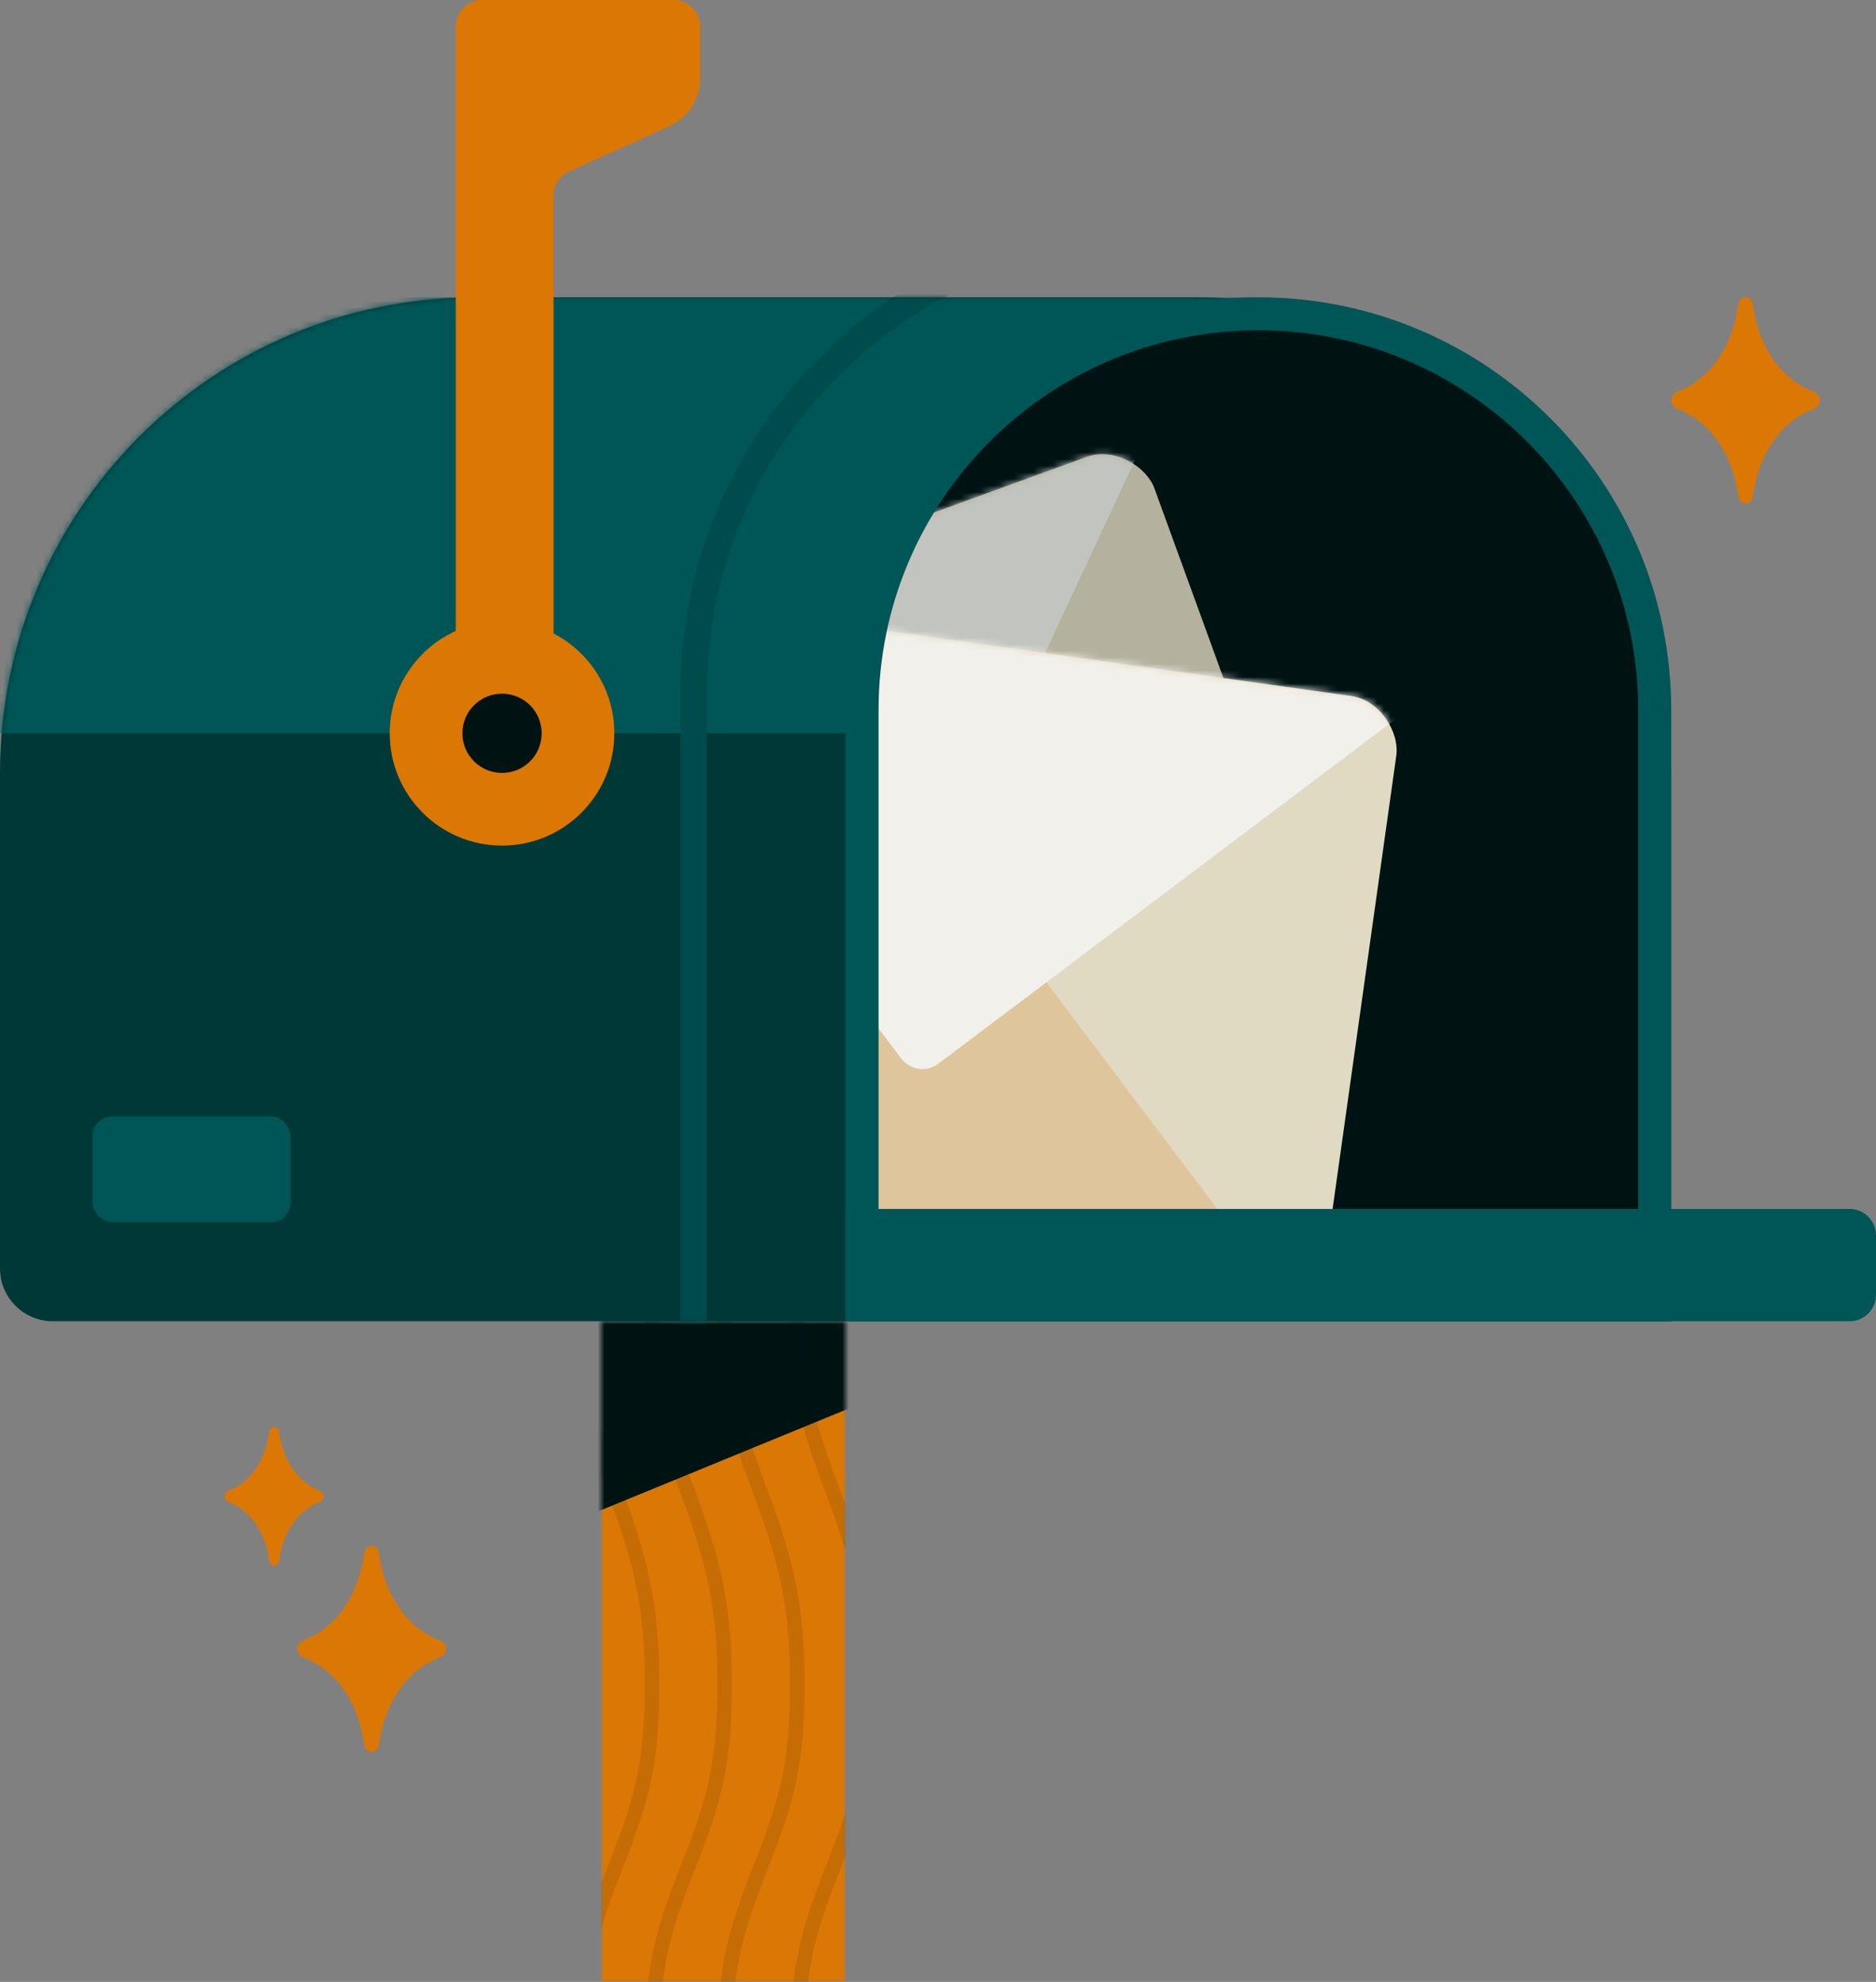<svg width="284" height="300" viewBox="0 0 284 300" fill="none" xmlns="http://www.w3.org/2000/svg">
<rect x="0" y="0" width="284" height="300" fill="#808080" stroke="none"/>
<mask id="mask0_1737_6407" style="mask-type:alpha" maskUnits="userSpaceOnUse" x="91" y="200" width="37" height="100">
<path d="M91 300H128V200H91V300Z" fill="#DB7704"/>
</mask>
<g mask="url(#mask0_1737_6407)">
<path d="M91 300H128V200H91V300Z" fill="#DB7704"/>
<path d="M90 229L129 213V197H90V229Z" fill="#001313"/>
</g>
<g clip-path="url(#clip0_1737_6407)">
<path opacity="0.1" fill-rule="evenodd" clip-rule="evenodd" d="M91 223.303C91.143 223.695 91.29 224.094 91.442 224.5C91.591 224.898 92.1 226.258 92.17 226.444C96.118 237.004 97.6 243.612 97.6 255C97.6 266.298 96.256 271.898 92.179 282.091C91.758 283.143 91.366 284.148 91 285.117L91 291.964C91.804 289.202 92.86 286.311 94.221 282.909C98.394 272.477 99.8 266.618 99.8 255C99.8 243.312 98.263 236.459 94.23 225.673C94.16 225.486 93.651 224.127 93.503 223.731C92.487 221.008 91.661 218.604 91 216.334L91 223.303ZM113 223.303C109.819 214.583 108.6 208.884 108.6 200L110.8 200C110.8 206.318 111.432 210.947 113 216.334L113 223.303ZM113 285.117C109.737 293.762 108.6 299.553 108.6 310L110.8 310C110.8 302.474 111.396 297.476 113 291.964L113 285.117ZM97.6 200C97.6 209.285 98.931 215.09 102.442 224.5C102.591 224.898 103.1 226.258 103.17 226.444C107.118 237.004 108.6 243.612 108.6 255C108.6 266.298 107.256 271.898 103.179 282.091C99.006 292.523 97.6 298.382 97.6 310L99.8 310C99.8 298.702 101.144 293.102 105.221 282.909C109.394 272.477 110.8 266.618 110.8 255C110.8 243.312 109.263 236.459 105.23 225.673C105.16 225.486 104.651 224.127 104.503 223.731C101.076 214.546 99.8 208.98 99.8 200L97.6 200Z" fill="#001313"/>
<path opacity="0.1" fill-rule="evenodd" clip-rule="evenodd" d="M113 223.303C113.143 223.695 113.291 224.094 113.442 224.5C113.591 224.898 114.1 226.258 114.17 226.444C118.118 237.004 119.6 243.612 119.6 255C119.6 266.298 118.256 271.898 114.179 282.091C113.758 283.143 113.366 284.148 113 285.117L113 291.964C113.804 289.202 114.86 286.311 116.221 282.909C120.394 272.477 121.8 266.618 121.8 255C121.8 243.312 120.263 236.459 116.23 225.673C116.16 225.486 115.651 224.127 115.503 223.731C114.487 221.008 113.661 218.604 113 216.334L113 223.303ZM135 223.303C131.819 214.583 130.6 208.884 130.6 200L132.8 200C132.8 206.318 133.432 210.947 135 216.334L135 223.303ZM135 285.117C131.737 293.762 130.6 299.553 130.6 310L132.8 310C132.8 302.474 133.396 297.476 135 291.964L135 285.117ZM119.6 200C119.6 209.285 120.931 215.09 124.442 224.5C124.591 224.898 125.1 226.258 125.17 226.444C129.118 237.004 130.6 243.612 130.6 255C130.6 266.298 129.256 271.898 125.179 282.091C121.006 292.523 119.6 298.382 119.6 310L121.8 310C121.8 298.702 123.144 293.102 127.221 282.909C131.394 272.477 132.8 266.618 132.8 255C132.8 243.312 131.263 236.459 127.23 225.673C127.16 225.486 126.651 224.127 126.503 223.731C123.076 214.546 121.8 208.98 121.8 200L119.6 200Z" fill="#001313"/>
</g>
<path d="M0 117C0 77.236 32.236 45 72 45H181C220.764 45 253 77.236 253 117V200H8C3.582 200 0 196.418 0 192V117Z" fill="#003838"/>
<mask id="mask1_1737_6407" style="mask-type:alpha" maskUnits="userSpaceOnUse" x="0" y="45" width="253" height="155">
<path d="M0 117C0 77.236 32.236 45 72 45H181C220.764 45 253 77.236 253 117V200H8C3.582 200 0 196.418 0 192V117Z" fill="#005656"/>
</mask>
<g mask="url(#mask1_1737_6407)">
<path d="M-16 111C-16 74.549 13.549 45 50 45H187C223.451 45 253 74.549 253 111V111H-16V111Z" fill="#005656"/>
<path d="M175 35H206C244.66 35 276 66.34 276 105V229H105V105C105 66.34 136.34 35 175 35Z" stroke="#004C4C" stroke-width="4"/>
</g>
<mask id="mask2_1737_6407" style="mask-type:alpha" maskUnits="userSpaceOnUse" x="131" y="49" width="119" height="147">
<path d="M131 108.5C131 75.639 157.639 49 190.5 49V49C223.361 49 250 75.639 250 108.5V196H131V108.5Z" fill="black"/>
</mask>
<g mask="url(#mask2_1737_6407)">
<path d="M131 108.5C131 75.639 157.639 49 190.5 49V49C223.361 49 250 75.639 250 108.5V196H131V108.5Z" fill="#001313"/>
<g opacity="0.8">
<rect x="49.871" y="110.885" width="130" height="88" rx="8" transform="rotate(-20 49.871 110.885)" fill="#E1DAC2"/>
<mask id="mask3_1737_6407" style="mask-type:alpha" maskUnits="userSpaceOnUse" x="52" y="68" width="148" height="124">
<rect x="49.871" y="110.885" width="130" height="88" rx="8" transform="rotate(-20 49.871 110.885)" fill="#E1DAC2"/>
</mask>
<g mask="url(#mask3_1737_6407)">
<path d="M120.205 122.349L79.761 209.081C78.255 212.311 81.406 215.749 84.755 214.53L211.931 168.242C215.279 167.023 215.483 162.364 212.253 160.858L125.521 120.414C123.519 119.48 121.139 120.347 120.205 122.349Z" fill="#87A597"/>
<path d="M135.438 147.66L175.882 60.928C177.388 57.698 174.237 54.26 170.888 55.479L43.712 101.767C40.364 102.986 40.16 107.645 43.39 109.151L130.122 149.595C132.124 150.528 134.504 149.662 135.438 147.66Z" fill="#F2F0EA"/>
</g>
</g>
<rect x="83.756" y="88.382" width="130" height="88" rx="8" transform="rotate(8 83.756 88.382)" fill="#E1DAC2"/>
<mask id="mask4_1737_6407" style="mask-type:alpha" maskUnits="userSpaceOnUse" x="72" y="89" width="140" height="104">
<rect x="83.756" y="88.382" width="130" height="88" rx="8" transform="rotate(8 83.756 88.382)" fill="#E1DAC2"/>
</mask>
<g mask="url(#mask4_1737_6407)">
<path d="M140.475 131.524L64.047 189.117C61.201 191.261 62.369 195.776 65.898 196.272L199.919 215.108C203.447 215.604 205.814 211.585 203.67 208.739L146.077 132.311C144.748 130.547 142.24 130.195 140.475 131.524Z" fill="#DB7704" fill-opacity="0.2"/>
<path d="M142.042 161.024L218.47 103.431C221.316 101.287 220.148 96.772 216.619 96.275L82.599 77.44C79.07 76.944 76.703 80.963 78.848 83.808L136.44 160.236C137.77 162.001 140.278 162.353 142.042 161.024Z" fill="#F2F0EA"/>
</g>
</g>
<path d="M250.5 107.5L250.5 197.5L130.5 197.5L130.5 107.5C130.5 74.363 157.363 47.5 190.5 47.5C223.637 47.5 250.5 74.363 250.5 107.5Z" stroke="#005656" stroke-width="5"/>
<path fill-rule="evenodd" clip-rule="evenodd" d="M69 95.504V4C69 1.791 70.791 0 73 0H102C104.209 0 106 1.791 106 4V11.829C106 14.976 104.155 17.831 101.286 19.124L86.157 25.938C84.722 26.584 83.8 28.012 83.8 29.585V95.891C89.265 98.718 93 104.423 93 111C93 120.389 85.389 128 76 128C66.611 128 59 120.389 59 111C59 104.107 63.103 98.171 69 95.504Z" fill="#DB7704"/>
<circle cx="76" cy="111" r="6" fill="#001313"/>
<path d="M128 183H280C282.209 183 284 184.791 284 187V196C284 198.209 282.209 200 280 200H128V183Z" fill="#005656"/>
<rect x="14" y="169" width="30" height="16" rx="3" fill="#005656"/>
<path d="M55.153 234.982C54.176 242.349 50.161 246.713 45.938 248.299C45.392 248.504 45 249.009 45 249.592C45 250.175 45.392 250.68 45.938 250.885C50.161 252.471 54.176 256.835 55.153 264.202C55.226 264.756 55.691 265.184 56.25 265.184C56.809 265.184 57.274 264.756 57.347 264.202C58.324 256.835 62.339 252.471 66.562 250.885C67.108 250.68 67.5 250.175 67.5 249.592C67.5 249.009 67.108 248.504 66.562 248.299C62.339 246.713 58.324 242.349 57.347 234.982C57.274 234.428 56.809 234 56.25 234C55.691 234 55.226 234.428 55.153 234.982Z" fill="#DB7704"/>
<path d="M40.769 216.655C40.12 221.617 37.446 224.557 34.631 225.627C34.263 225.767 34 226.107 34 226.5C34 226.893 34.263 227.233 34.631 227.373C37.446 228.443 40.12 231.383 40.769 236.345C40.818 236.715 41.127 237 41.5 237C41.873 237 42.182 236.715 42.231 236.345C42.88 231.383 45.554 228.443 48.369 227.373C48.737 227.233 49 226.893 49 226.5C49 226.107 48.737 225.767 48.369 225.627C45.554 224.557 42.88 221.617 42.231 216.655C42.182 216.285 41.873 216 41.5 216C41.127 216 40.818 216.285 40.769 216.655Z" fill="#DB7704"/>
<path d="M263.153 45.982C262.176 53.349 258.161 57.713 253.938 59.299C253.392 59.504 253 60.009 253 60.592C253 61.175 253.392 61.68 253.938 61.885C258.161 63.471 262.176 67.835 263.153 75.202C263.226 75.756 263.691 76.184 264.25 76.184C264.809 76.184 265.274 75.756 265.347 75.202C266.324 67.835 270.339 63.471 274.562 61.885C275.108 61.68 275.5 61.175 275.5 60.592C275.5 60.009 275.108 59.504 274.562 59.299C270.339 57.713 266.324 53.349 265.347 45.982C265.274 45.428 264.809 45 264.25 45C263.691 45 263.226 45.428 263.153 45.982Z" fill="#DB7704"/>
<defs>
<clipPath id="clip0_1737_6407">
<rect width="100" height="37" fill="white" transform="translate(128 200) rotate(90)"/>
</clipPath>
</defs>
</svg>
